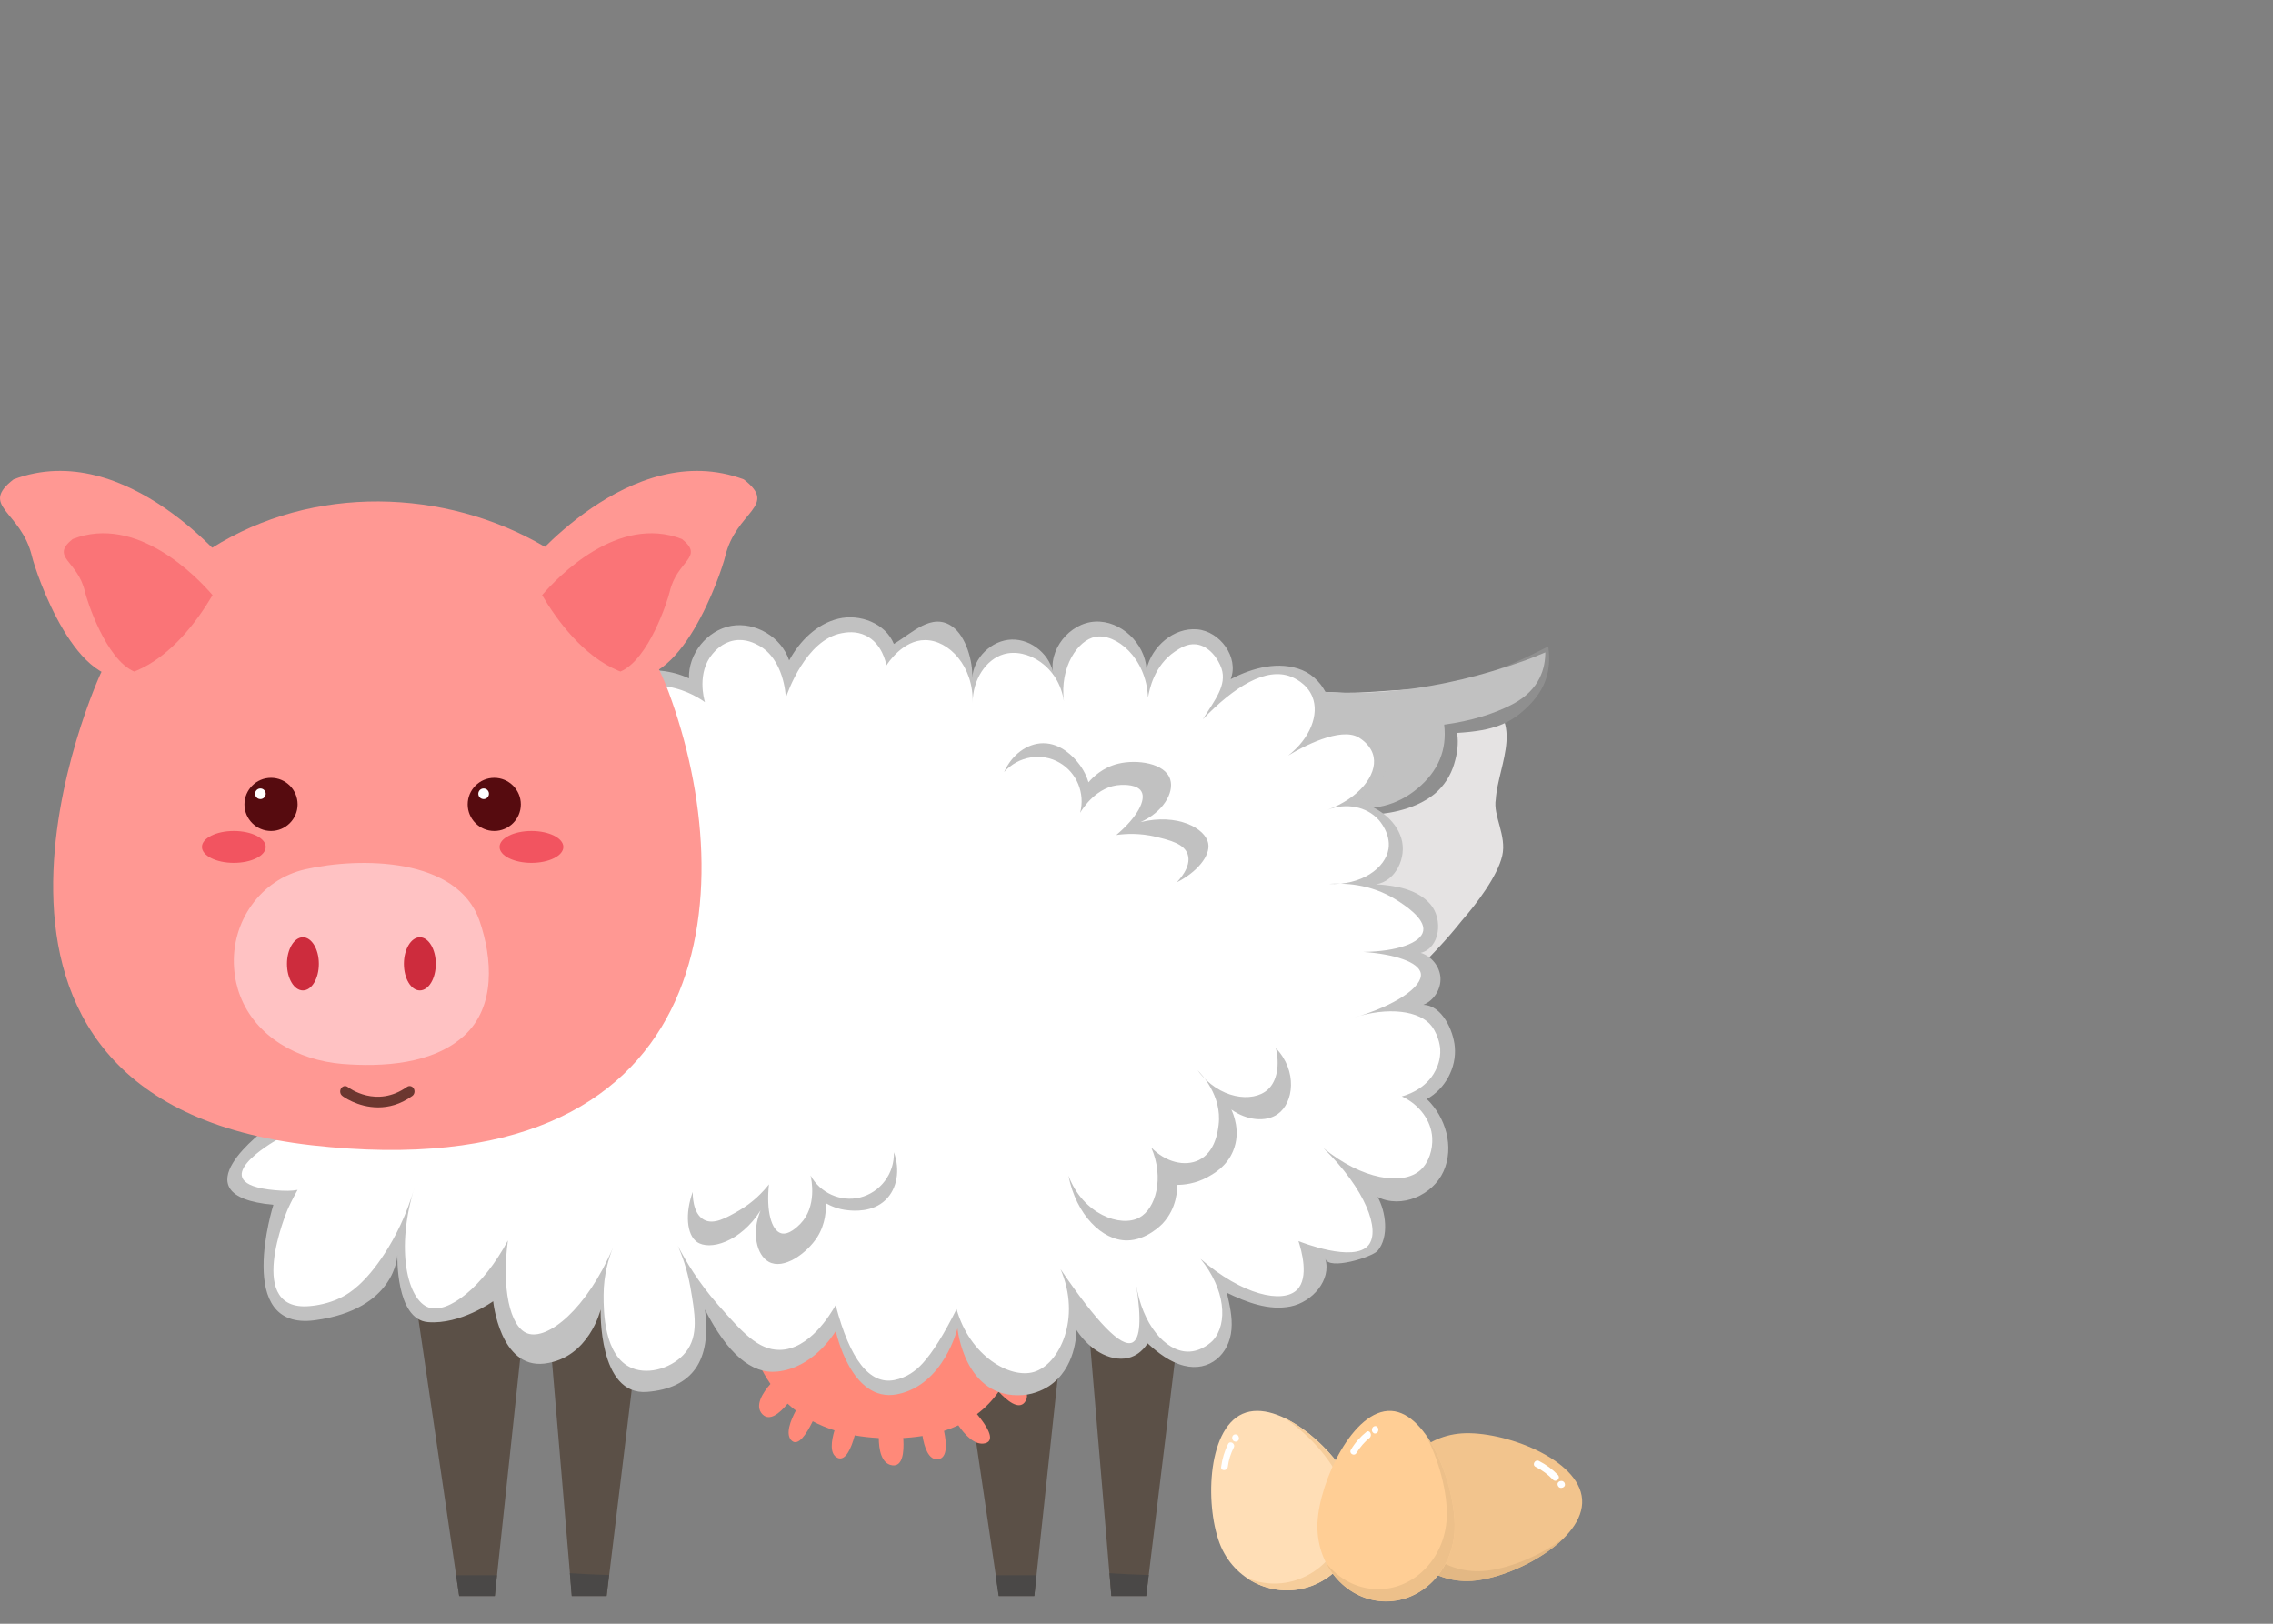 <?xml version="1.0" encoding="UTF-8"?>
<svg width="140px" viewBox="0 0 140 100" version="1.1" xmlns="http://www.w3.org/2000/svg" xmlns:xlink="http://www.w3.org/1999/xlink">
    <rect x="0" y="0" width="140" height="100" fill="#808080" stroke="none"/>
    <title>eierlegende-Wollmilchsau</title>
    <g id="eierlegende-Wollmilchsau" stroke="none" stroke-width="1" fill="none" fill-rule="evenodd">
        <g id="sheep-legs" transform="translate(25, 76)">
            <polygon id="Fill-1" fill="#5B5047" points="3.282 22.291 5.475 22.291 7.717 1.342 6.97750641e-15 0"></polygon>
            <polygon id="Fill-2" fill="#4A4847" points="3.093 21.015 3.282 22.291 5.475 22.291 5.606 21.015"></polygon>
            <polygon id="Fill-3" fill="#5B5047" points="8.625 3.453 10.221 22.291 11.293 22.291 12.365 22.291 14.656 3.453"></polygon>
            <path d="M10.098,20.884 L10.213,22.291 L12.357,22.291 L12.512,20.998 C11.71,20.974 10.908,20.941 10.098,20.884" id="Fill-4" fill="#4A4847"></path>
            <polygon id="Fill-6" fill="#5B5047" points="33.239 0.007 36.521 22.29 38.706 22.29 40.956 1.341"></polygon>
            <polygon id="Fill-9" fill="#4A4847" points="36.326 21.015 36.514 22.291 38.707 22.291 38.846 21.015"></polygon>
            <polygon id="Fill-11" fill="#5B5047" points="41.865 3.452 43.452 22.29 45.596 22.29 47.896 3.452"></polygon>
            <path d="M43.339,20.884 L43.453,22.291 L45.597,22.291 L45.753,20.998 C44.951,20.974 44.141,20.941 43.339,20.884" id="Fill-14" fill="#4A4847"></path>
        </g>
        <g id="cow" transform="translate(46, 79)" fill="#FF8979">
            <path d="M-2.32583547e-15,2.13 L16.782,5.81458867e-15 L16.795,0.082 C16.868,0.564 17.184,3.09 16.214,5.416 L16.273,5.469 C16.763,5.905 17.592,6.782 17.114,7.366 C16.73,7.842 16.026,7.262 15.51,6.705 C15.158,7.21 14.72,7.681 14.176,8.09 L14.223,8.146 C14.729,8.761 15.362,9.699 14.692,9.881 C14.038,10.058 13.399,9.323 13.027,8.777 L13.027,8.778 C12.753,8.906 12.459,9.022 12.145,9.123 L12.156,9.173 C12.306,9.899 12.365,10.775 11.799,10.866 C11.185,10.96 10.927,10.093 10.82,9.435 C10.371,9.508 9.888,9.555 9.37,9.573 L9.634,9.561 L9.641,9.657 C9.685,10.419 9.606,11.334 8.954,11.241 C8.266,11.143 8.132,10.232 8.128,9.563 C7.601,9.536 7.108,9.479 6.647,9.397 L6.633,9.446 C6.43,10.179 6.082,11.013 5.586,10.782 C5.077,10.545 5.209,9.721 5.4,9.09 C4.909,8.934 4.463,8.745 4.057,8.531 L4.023,8.6 C3.674,9.307 3.172,10.08 2.772,9.731 C2.345,9.356 2.691,8.483 3.02,7.87 C2.84,7.733 2.671,7.591 2.512,7.445 L2.479,7.484 C2.009,8.046 1.404,8.546 0.968,8.108 C0.444,7.583 0.994,6.756 1.455,6.231 C0.273,4.531 0.048,2.726 0.008,2.251 L0.002,2.166 L-2.32583547e-15,2.13 Z" id="utter"></path>
        </g>
        <g id="hen" transform="translate(55, 38)">
            <g id="eggs" transform="translate(19.579, 48.872)">
                <g id="egg" transform="translate(11.129, 1.391)">
                    <g id="Group-3" fill="#F2C48D">
                        <path d="M4.947,9.096 C2.402,9.268 0.2,7.369 0.029,4.857 C-0.143,2.353 1.788,0.184 4.333,0.012 C6.878,-0.16 11.567,1.575 11.739,4.079 C11.911,6.583 7.492,8.924 4.947,9.096" id="Fill-1_1_"></path>
                    </g>
                    <path d="M8.875,2.074 C9.284,2.279 9.636,2.541 9.947,2.868 C10.135,3.065 10.438,2.77 10.25,2.574 C9.914,2.222 9.521,1.935 9.088,1.714 C8.842,1.583 8.629,1.952 8.875,2.074" id="Fill-6_1_" fill="#FFFFFF"></path>
                    <path d="M10.471,2.942 C10.462,2.942 10.446,2.942 10.438,2.942 C10.323,2.95 10.217,3.032 10.225,3.155 C10.233,3.261 10.323,3.376 10.438,3.367 C10.446,3.367 10.462,3.367 10.471,3.367 C10.585,3.359 10.691,3.277 10.683,3.155 C10.683,3.048 10.593,2.942 10.471,2.942" id="Fill-8_1_" fill="#FFFFFF"></path>
                    <path d="M10.634,6.436 C9.161,7.582 7.091,8.392 5.626,8.49 C3.081,8.662 0.88,6.764 0.708,4.251 C0.626,2.966 1.092,1.764 1.919,0.88 C0.683,1.772 -0.078,3.245 0.029,4.857 C0.2,7.361 2.402,9.259 4.947,9.096 C6.657,8.981 9.194,7.893 10.634,6.436" id="Fill-4_1_" fill="#E3B884"></path>
                </g>
                <g id="egg">
                    <path d="M8.744,4.759 C9.726,7.042 8.703,9.693 6.453,10.691 C4.21,11.69 1.6,10.642 0.618,8.367 C-0.356,6.084 -0.291,1.199 1.952,0.2 C4.194,-0.79 7.77,2.475 8.744,4.759" id="Fill-10" fill="#FFDEB6"></path>
                    <path d="M1.043,3.466 C1.092,3.048 1.223,2.647 1.412,2.271 C1.534,2.034 1.174,1.821 1.06,2.058 C0.839,2.5 0.7,2.966 0.634,3.466 C0.593,3.736 1.011,3.727 1.043,3.466" id="Fill-14_1_" fill="#FFFFFF"></path>
                    <path d="M1.338,1.78 C1.346,1.788 1.346,1.804 1.354,1.813 C1.395,1.911 1.551,1.944 1.633,1.886 C1.739,1.821 1.755,1.706 1.706,1.6 C1.698,1.592 1.698,1.575 1.69,1.567 C1.649,1.469 1.493,1.436 1.412,1.493 C1.305,1.559 1.289,1.673 1.338,1.78" id="Fill-16" fill="#FFFFFF"></path>
                    <path d="M4.472,0.43 C6.002,1.395 7.418,3.032 7.975,4.341 C8.957,6.624 7.934,9.276 5.683,10.274 C4.529,10.79 3.277,10.757 2.197,10.299 C3.417,11.133 5.012,11.338 6.453,10.7 C8.695,9.701 9.718,7.05 8.744,4.767 C8.089,3.228 6.273,1.264 4.472,0.43" id="Fill-12" fill="#F6CD9B"></path>
                </g>
                <g id="egg" transform="translate(6.547, 0)">
                    <path d="M8.466,7.353 C8.351,9.898 6.371,11.87 4.038,11.747 C1.706,11.624 -0.094,9.456 0.02,6.911 C0.135,4.358 2.23,-0.102 4.562,0.02 C6.886,0.143 8.58,4.8 8.466,7.353" id="Fill-18_1_" fill="#FFCE95"></path>
                    <path d="M2.418,2.615 C2.639,2.255 2.909,1.935 3.228,1.682 C3.425,1.518 3.236,1.15 3.032,1.313 C2.655,1.616 2.336,1.976 2.083,2.402 C1.935,2.631 2.279,2.844 2.418,2.615" id="Fill-22" fill="#FFFFFF"></path>
                    <path d="M3.376,1.166 C3.376,1.174 3.376,1.191 3.376,1.199 C3.367,1.313 3.474,1.42 3.572,1.412 C3.687,1.403 3.76,1.322 3.768,1.199 C3.768,1.191 3.768,1.174 3.768,1.166 C3.777,1.052 3.67,0.945 3.572,0.953 C3.457,0.962 3.384,1.052 3.376,1.166" id="Fill-24_1_" fill="#FFFFFF"></path>
                    <path d="M6.616,1.387 C7.516,2.983 8.048,5.135 7.983,6.6 C7.868,9.145 5.888,11.117 3.556,10.994 C2.353,10.929 1.297,10.323 0.569,9.407 C1.256,10.741 2.541,11.665 4.038,11.739 C6.371,11.862 8.351,9.898 8.466,7.345 C8.539,5.642 7.811,2.991 6.616,1.387" id="Fill-20_1_" fill="#EDC08A"></path>
                </g>
            </g>
            <g id="bum" transform="translate(22.539, 17.843) rotate(-10) translate(-22.539, -17.843) translate(2.039, 4.343)" fill-rule="nonzero">
                <path d="M35.913,3.006 C33.733,1.791 30.374,1.898 27.944,1.434 C26.494,1.094 25.09,0.79 23.58,0.836 C21.321,0.904 18.205,2.269 14.231,4.932 C7.179,4.767 2.549,4.198 0.341,3.226 C0.27,11.373 0.143,15.368 -9.30334188e-14,23.515 C9.005,27.373 16.724,27.445 24.942,21.8 C27.587,20.227 30.374,18.548 32.661,16.512 C33.733,15.654 35.305,14.189 35.805,13.01 C36.306,11.831 35.663,10.473 36.02,9.509 C36.52,7.436 38.914,4.792 35.913,3.006 Z" id="Path" fill="#E5E3E3"></path>
                <path d="M22.55,10.565 C23.245,10.851 23.98,11.032 24.729,11.1 C25.485,11.157 26.244,11.035 26.943,10.743 C27.295,10.565 27.6,10.308 27.836,9.993 C28.029,9.722 28.174,9.42 28.265,9.101 C28.925,9.214 30.883,9.373 32.373,8.529 C33.019,8.152 33.541,7.594 33.873,6.923 C34.18,6.312 34.36,5.761 34.383,5.077 C36.612,5.335 37.764,5.102 39.111,4.125 C40.457,3.147 40.791,1.959 40.839,0.804 C39.479,1.208 37.604,1.849 34.373,2.012 C31.142,2.174 29.173,1.64 27.78,1.462 L25.061,0.982 C24.376,0.886 24.293,0.554 23.622,0.389 C24.293,0.566 23.418,10.569 22.764,10.315 C22.087,10.051 21.878,10.288 22.55,10.565 Z" id="Path" fill="#8F8F8F"></path>
                <path d="M24.475,0.474 C28.853,2.035 33.789,2.347 39.282,1.409 C39.673,1.336 40.074,1.253 40.486,1.16 L40.593,1.135 C40.435,2.031 39.913,3.342 38.033,3.934 C36.779,4.33 35.33,4.497 33.686,4.435 C33.597,5.998 32.832,7.193 31.392,8.019 C29.951,8.846 28.403,8.946 26.747,8.322 C27.228,9.575 27.258,10.298 26.836,10.493 C26.667,10.571 26.168,10.71 26.169,10.775 C24.343,11.433 14.69,-2.724 24.475,0.474 Z" id="Path" fill="#C1C1C1"></path>
            </g>
        </g>
        <g id="sheep-body" transform="translate(14, 38)">
            <path d="M5.385,26.142 C5.385,26.142 -2.741,23.973 2.447,31.477 C2.447,31.477 -3.306,35.642 2.84,36.199 C2.84,36.199 0.376,43.981 5.385,43.31 C10.393,42.647 10.475,39.293 10.475,39.293 C10.475,39.293 10.352,43.262 12.357,43.425 C14.362,43.589 16.375,42.14 16.375,42.14 C16.375,42.14 16.784,46.305 19.534,45.978 C22.283,45.642 22.995,42.648 22.995,42.648 C22.995,42.648 22.831,47.967 25.859,47.722 C28.646,47.496 29.832,45.804 29.419,42.648 C30.805,45.37 32.294,46.643 33.887,46.469 C36.039,46.24 37.283,44.276 37.48,43.973 C37.48,43.973 38.404,48.425 41.26,47.868 C44.124,47.312 44.975,43.809 44.975,43.809 C44.975,43.809 45.393,48.187 49.01,47.917 C49.787,47.86 50.426,47.492 50.606,47.369 C52.267,46.273 52.3,44.145 52.3,43.908 C53.216,45.307 54.624,45.945 55.671,45.577 C55.884,45.503 56.309,45.307 56.686,44.734 C57.34,45.331 58.069,45.896 58.928,46.109 C60.483,46.502 61.718,45.421 61.849,43.875 C61.915,43.114 61.735,42.361 61.563,41.616 C62.791,42.214 64.157,42.729 65.491,42.459 C66.825,42.189 68.02,40.831 67.627,39.521 C67.848,40.25 70.516,39.423 70.851,39.03 C71.571,38.187 71.358,36.608 70.851,35.716 C72.3,36.453 74.247,35.618 74.91,34.137 C75.581,32.655 75.057,30.806 73.879,29.685 C75.008,29.071 75.72,27.754 75.606,26.477 C75.524,25.487 74.828,23.916 73.666,23.883 C74.313,23.621 74.755,22.926 74.722,22.23 C74.689,21.534 74.173,20.888 73.502,20.683 C74.689,20.397 74.902,18.613 74.1,17.688 C73.298,16.764 71.972,16.534 70.753,16.461 C71.964,16.281 72.668,14.791 72.308,13.621 C71.948,12.451 70.802,11.657 69.615,11.371 C70.966,10.691 71.661,9.382 71.391,8.302 C71.178,7.459 70.45,7.009 70.319,6.927 C69.509,6.453 68.47,6.477 67.586,7.001 C68.494,5.773 67.619,3.85 66.203,3.269 C64.787,2.688 63.151,3.114 61.8,3.826 C62.324,2.492 61.146,0.872 59.722,0.757 C58.29,0.642 56.948,1.804 56.62,3.204 C56.514,1.616 55.041,0.2 53.453,0.282 C51.866,0.364 50.516,2.05 50.892,3.597 C50.745,2.361 49.55,1.346 48.306,1.387 C47.062,1.428 45.949,2.525 45.884,3.768 C45.933,2.762 45.516,1.199 44.656,0.585 C43.404,-0.307 42.177,0.994 41.056,1.657 C40.548,0.389 38.961,-0.217 37.635,0.102 C36.309,0.421 35.254,1.477 34.607,2.672 C34.133,1.24 32.529,0.282 31.039,0.544 C29.55,0.814 28.38,2.271 28.437,3.777 C27.365,3.277 26.129,3.155 24.975,3.408 C24.763,3.457 24.542,3.531 24.403,3.703 C24.247,3.899 24.255,4.186 24.264,4.439 C24.321,5.389 24.378,6.338 24.435,7.295 C23.633,6.616 22.537,6.297 21.498,6.444 C21.342,7.999 22.169,11.273 23.977,11.698 C23.944,11.69 15.794,9.75 15.54,11.698 C15.286,13.646 16.129,16.313 16.129,16.313 C16.129,16.313 11.35,12.475 10.074,14.309 C8.789,16.142 9.28,20.004 9.28,20.004 C9.28,20.004 7.381,17.655 5.565,18.13 C4.926,18.294 4.55,18.727 4.452,18.842 C2.627,20.896 5.27,25.937 5.385,26.142 Z" id="Fill-16-Copy" fill="#C1C1C1"></path>
            <path d="M37.848,0.994 C38.101,0.945 38.707,0.839 39.329,1.142 C40.327,1.633 40.565,2.795 40.597,2.983 C40.671,2.86 41.604,1.412 42.987,1.42 C44.444,1.42 45.982,3.04 45.908,5.291 C45.908,3.842 46.735,2.615 47.807,2.295 C49.247,1.862 51.227,3.04 51.53,5.192 C51.26,3.089 52.381,1.412 53.486,1.215 C54.714,1.002 56.596,2.467 56.71,4.963 C56.784,4.497 57.079,2.983 58.38,2.115 C58.682,1.919 59.116,1.624 59.664,1.682 C60.483,1.772 61.039,2.59 61.236,3.171 C61.571,4.194 60.843,5.087 60.082,6.297 C62.029,4.278 63.977,3.073 65.507,3.67 C65.655,3.727 66.498,4.071 66.833,4.914 C67.267,5.994 66.702,7.467 65.344,8.531 C66.213,7.992 68.568,6.747 69.689,7.418 C69.836,7.508 70.475,7.909 70.606,8.621 C70.818,9.726 69.73,11.15 67.75,11.878 C68.92,11.42 70.172,11.673 70.908,12.484 C70.982,12.565 71.661,13.335 71.522,14.268 C71.342,15.471 69.828,16.543 67.84,16.436 C68.707,16.379 70.401,16.403 72.013,17.426 C72.463,17.713 73.797,18.556 73.658,19.333 C73.527,20.078 72.029,20.601 69.975,20.626 C71.841,20.757 73.396,21.24 73.511,21.952 C73.642,22.754 71.972,23.94 69.296,24.701 C71.489,23.965 73.478,24.243 74.19,25.209 C74.664,25.855 74.705,26.592 74.705,26.592 C74.746,27.255 74.509,27.745 74.411,27.934 C73.83,29.096 72.586,29.456 72.34,29.521 C73.429,30.029 74.157,31.011 74.214,32.074 C74.255,32.786 74.01,33.588 73.494,34.055 C72.398,35.045 69.885,34.644 67.512,32.705 C70.106,35.241 71.039,37.77 70.286,38.687 C69.386,39.783 66.129,38.498 65.974,38.433 C66.154,38.981 66.645,40.691 65.884,41.436 C65,42.304 62.504,41.764 59.943,39.529 C61.465,41.395 61.645,43.498 60.712,44.546 C60.622,44.644 59.992,45.258 59.149,45.241 C57.774,45.217 56.358,43.572 55.974,41.084 C56.318,43.261 56.236,44.464 55.736,44.685 C55.049,44.98 53.576,43.474 51.326,40.168 C52.619,43.187 51.252,46.027 49.689,46.493 C48.208,46.935 45.736,45.503 44.918,42.623 C44.149,44.169 43.445,45.291 42.823,45.97 C42.398,46.436 41.833,46.845 41.088,46.993 C39.566,47.287 38.355,45.749 37.471,42.377 C37.144,42.958 35.843,45.119 34.026,45.135 C32.684,45.143 31.718,44.047 30.221,42.353 C29.002,40.962 28.224,39.644 27.75,38.727 C28.003,39.292 28.322,40.16 28.519,41.256 C28.805,42.901 29.051,44.259 28.232,45.282 C27.496,46.199 26.023,46.706 24.926,46.256 C23.183,45.536 23.175,42.713 23.175,41.788 C23.175,40.487 23.502,39.456 23.756,38.834 C22.144,42.615 19.73,44.57 18.486,44.12 C17.381,43.719 16.89,41.264 17.283,38.392 C15.761,41.248 13.601,42.934 12.406,42.525 C11.113,42.083 10.319,38.965 11.555,35.045 C11.031,36.911 10.278,38.286 9.705,39.178 C8.462,41.109 7.455,41.665 7.177,41.821 C6.686,42.091 6.105,42.295 5.401,42.402 L5.262,42.418 C0.949,42.991 3.715,36.493 3.715,36.493 C3.715,36.493 3.944,35.962 4.329,35.282 C3.993,35.348 3.535,35.356 2.93,35.299 C-1.702,34.881 2.995,32.23 2.995,32.23 C2.995,32.23 3.372,32.017 3.871,31.804 C3.658,31.567 3.445,31.289 3.216,30.962 C0.139,26.51 5.164,27.034 5.164,27.034 L7.864,27.32 L6.056,25.503 C6.056,25.503 4.525,23.973 4.288,22.091 C4.182,21.24 4.37,20.323 5.147,19.456 C6.727,17.713 8.576,20.585 8.576,20.585 L10.818,24.055 L10.205,19.89 C10.205,19.89 9.697,16.469 10.835,14.832 C11.923,13.277 15.565,17.025 15.565,17.025 L18.2,19.734 L17.013,16.035 C17.013,16.035 16.26,13.695 16.448,11.927 C16.465,11.919 16.489,11.911 16.506,11.903 C17.054,11.698 17.553,11.723 17.848,11.747 C18.372,11.78 20.827,12.001 24.182,12.385 C22.398,8.474 22.218,7.484 22.43,7.353 C22.545,7.287 22.864,7.426 23.183,7.574 C23.478,7.705 23.699,7.868 23.846,7.991 L25.483,9.39 L25.188,4.39 C25.188,4.374 25.106,4.309 25.131,4.276 C25.139,4.259 25.188,4.309 25.188,4.309 C25.581,4.235 26.08,4.178 26.653,4.227 C27.971,4.333 28.936,4.898 29.419,5.241 C29.362,5.061 28.912,3.425 29.885,2.271 C30.033,2.099 30.466,1.583 31.211,1.444 C31.939,1.313 32.512,1.633 32.741,1.755 C34.272,2.598 34.394,4.759 34.403,4.971 C34.493,4.685 35.638,1.395 37.848,0.994 Z" id="Fill-16-Copy_1_" fill="#FFFFFF"></path>
            <path d="M47.848,9.546 C48.314,8.491 49.255,7.779 50.245,7.771 C51.375,7.763 52.144,8.663 52.357,8.916 C52.758,9.391 52.954,9.874 53.044,10.177 C53.314,9.866 53.92,9.26 54.877,9.031 C56.023,8.753 57.766,8.99 58.077,10.005 C58.331,10.815 57.627,12.026 56.244,12.632 C58.511,12.075 60.245,13 60.417,13.949 C60.556,14.71 59.722,15.717 58.47,16.347 C58.568,16.249 59.403,15.406 59.157,14.628 C58.944,13.965 58.077,13.753 57.209,13.54 C56.211,13.294 55.336,13.344 54.755,13.425 C56.039,12.345 56.612,11.265 56.301,10.741 C56.047,10.308 55.245,10.332 55.041,10.34 C53.552,10.389 52.651,11.846 52.529,12.059 C52.848,10.856 52.324,9.587 51.268,8.974 C50.172,8.327 48.723,8.564 47.848,9.546 Z" id="Path" fill="#C1C1C1"></path>
            <path d="M57.594,37.37 C58.519,36.388 58.511,35.201 58.502,34.972 C58.879,34.972 59.648,34.915 60.442,34.456 C60.794,34.26 61.563,33.818 61.948,32.885 C62.455,31.682 61.939,30.545 61.841,30.332 C62.799,31.011 63.977,31.118 64.697,30.61 C65.687,29.915 65.925,27.951 64.583,26.551 C64.82,27.542 64.681,28.573 64.075,29.113 C63.151,29.931 61.072,29.694 59.763,27.91 C59.984,28.139 61.277,29.473 61.056,31.273 C61.007,31.682 60.851,32.943 59.845,33.442 C58.977,33.867 57.774,33.573 56.907,32.664 C57.725,34.546 57.185,36.437 56.178,36.985 C55.033,37.615 52.7,36.789 51.809,34.399 C52.283,36.813 53.887,38.409 55.426,38.393 C56.612,38.384 57.537,37.427 57.594,37.37 Z" id="Path" fill="#C1C1C1"></path>
            <path d="M41.056,32.959 C41.457,34.047 41.26,35.209 40.548,35.897 C39.738,36.682 38.552,36.568 38.232,36.535 C37.61,36.478 37.144,36.257 36.866,36.101 C36.882,36.51 36.858,37.37 36.334,38.196 C35.696,39.186 34.272,40.226 33.347,39.71 C32.61,39.301 32.267,37.934 32.848,36.543 C31.596,38.515 29.697,39.039 28.92,38.483 C28.29,38.033 28.191,36.723 28.666,35.406 C28.666,35.545 28.642,36.731 29.354,37.116 C29.959,37.452 30.736,37.001 31.506,36.56 C32.398,36.044 32.995,35.406 33.363,34.939 C33.183,36.6 33.519,37.779 34.108,37.951 C34.591,38.09 35.147,37.517 35.295,37.37 C36.334,36.306 35.982,34.628 35.925,34.391 C36.522,35.479 37.782,36.036 38.969,35.749 C40.221,35.438 41.105,34.276 41.056,32.959 Z" id="Path" fill="#C1C1C1"></path>
        </g>
        <g id="pig" transform="translate(0, 29)">
            <path d="M6.203,12.471 C6.203,12.471 -5.933,38.691 19.198,41.53 C44.329,44.37 45.72,25.835 41.178,13.609 C36.007,-0.311 13.977,-3.224 6.203,12.471" id="Fill-17_1_" fill="#FF9893"></path>
            <path d="M14.795,32.332 C14.591,31.809 14.46,31.227 14.419,30.614 C14.214,27.782 16.039,25.155 18.822,24.534 C22.193,23.773 28.183,23.797 29.534,27.709 C30.327,30.016 30.54,32.987 28.601,34.771 C26.661,36.555 23.535,36.718 21.072,36.522 C18.339,36.293 15.753,34.845 14.795,32.332" id="Fill-19_1_" fill="#FFC2C3"></path>
            <path d="M26.841,30.36 C26.841,31.268 26.399,31.997 25.859,31.997 C25.319,31.997 24.877,31.268 24.877,30.36 C24.877,29.46 25.319,28.723 25.859,28.723 C26.399,28.723 26.841,29.46 26.841,30.36" id="Fill-21_1_" fill="#CD2C3D"></path>
            <path d="M19.64,30.36 C19.64,31.268 19.198,31.997 18.658,31.997 C18.118,31.997 17.676,31.268 17.676,30.36 C17.676,29.46 18.118,28.723 18.658,28.723 C19.198,28.723 19.64,29.46 19.64,30.36" id="Fill-23_1_" fill="#CD2C3D"></path>
            <path d="M23.29,39.198 C22.013,39.198 21.088,38.502 21.08,38.486 C20.941,38.38 20.917,38.175 21.007,38.028 C21.105,37.881 21.285,37.84 21.424,37.946 C21.498,38.003 23.191,39.264 25.065,37.938 C25.205,37.84 25.393,37.881 25.483,38.036 C25.573,38.191 25.532,38.396 25.393,38.494 C24.656,39.026 23.928,39.198 23.29,39.198" id="Fill-25_1_" fill="#6C3730"></path>
            <path d="M18.331,20.54 C18.331,21.44 17.594,22.177 16.694,22.177 C15.794,22.177 15.057,21.44 15.057,20.54 C15.057,19.64 15.786,18.903 16.694,18.903 C17.602,18.903 18.331,19.64 18.331,20.54" id="Fill-27" fill="#560B0F"></path>
            <path d="M16.367,19.885 C16.367,20.065 16.219,20.213 16.039,20.213 C15.859,20.213 15.712,20.065 15.712,19.885 C15.712,19.705 15.859,19.558 16.039,19.558 C16.219,19.558 16.367,19.705 16.367,19.885" id="Fill-29" fill="#FFFFFF"></path>
            <path d="M32.079,20.54 C32.079,21.44 31.342,22.177 30.442,22.177 C29.542,22.177 28.805,21.44 28.805,20.54 C28.805,19.64 29.534,18.903 30.442,18.903 C31.342,18.903 32.079,19.64 32.079,20.54" id="Fill-31" fill="#560B0F"></path>
            <path d="M30.115,19.885 C30.115,20.065 29.967,20.213 29.787,20.213 C29.607,20.213 29.46,20.065 29.46,19.885 C29.46,19.705 29.607,19.558 29.787,19.558 C29.967,19.558 30.115,19.705 30.115,19.885" id="Fill-33" fill="#FFFFFF"></path>
            <path d="M16.367,23.159 C16.367,23.699 15.491,24.141 14.403,24.141 C13.314,24.141 12.439,23.699 12.439,23.159 C12.439,22.619 13.314,22.177 14.403,22.177 C15.491,22.177 16.367,22.619 16.367,23.159" id="Fill-35" fill="#F25460"></path>
            <path d="M34.697,23.159 C34.697,23.699 33.822,24.141 32.733,24.141 C31.645,24.141 30.769,23.699 30.769,23.159 C30.769,22.619 31.645,22.177 32.733,22.177 C33.822,22.177 34.697,22.619 34.697,23.159" id="Fill-37" fill="#F25460"></path>
            <path d="M44.664,5.278 C44.435,6.244 41.89,13.83 38.282,12.594 C38.232,12.578 38.183,12.561 38.126,12.537 C35.933,11.645 34.288,9.509 33.314,7.93 C32.66,6.858 32.316,6.031 32.316,6.031 C32.316,6.031 38.805,-2.103 45.81,0.524 C47.971,2.193 45.336,2.447 44.664,5.278" id="Fill-39" fill="#FF9893"></path>
            <path d="M41.252,7.43 C41.129,7.971 39.967,11.604 38.216,12.357 C38.167,12.34 38.118,12.324 38.069,12.3 C35.933,11.399 34.329,9.247 33.388,7.651 C34.345,6.538 38.052,2.66 42.005,4.198 C43.421,5.336 41.694,5.507 41.252,7.43" id="Fill-42_1_" fill="#FA7477"></path>
            <path d="M1.972,5.278 C2.201,6.236 4.722,13.822 8.314,12.594 C8.363,12.578 8.412,12.561 8.47,12.537 C10.655,11.645 12.283,9.509 13.249,7.93 C13.903,6.858 14.255,6.031 14.255,6.031 C14.255,6.031 7.799,-2.103 0.835,0.524 C-1.318,2.193 1.301,2.447 1.972,5.278" id="Fill-44_1_" fill="#FF9893"></path>
            <path d="M5.229,7.43 C5.352,7.971 6.514,11.604 8.265,12.357 C8.314,12.34 8.363,12.324 8.412,12.3 C10.548,11.399 12.152,9.247 13.093,7.651 C12.136,6.538 8.429,2.66 4.476,4.198 C3.061,5.336 4.787,5.507 5.229,7.43" id="Fill-47" fill="#FA7477"></path>
        </g>
    </g>
</svg>